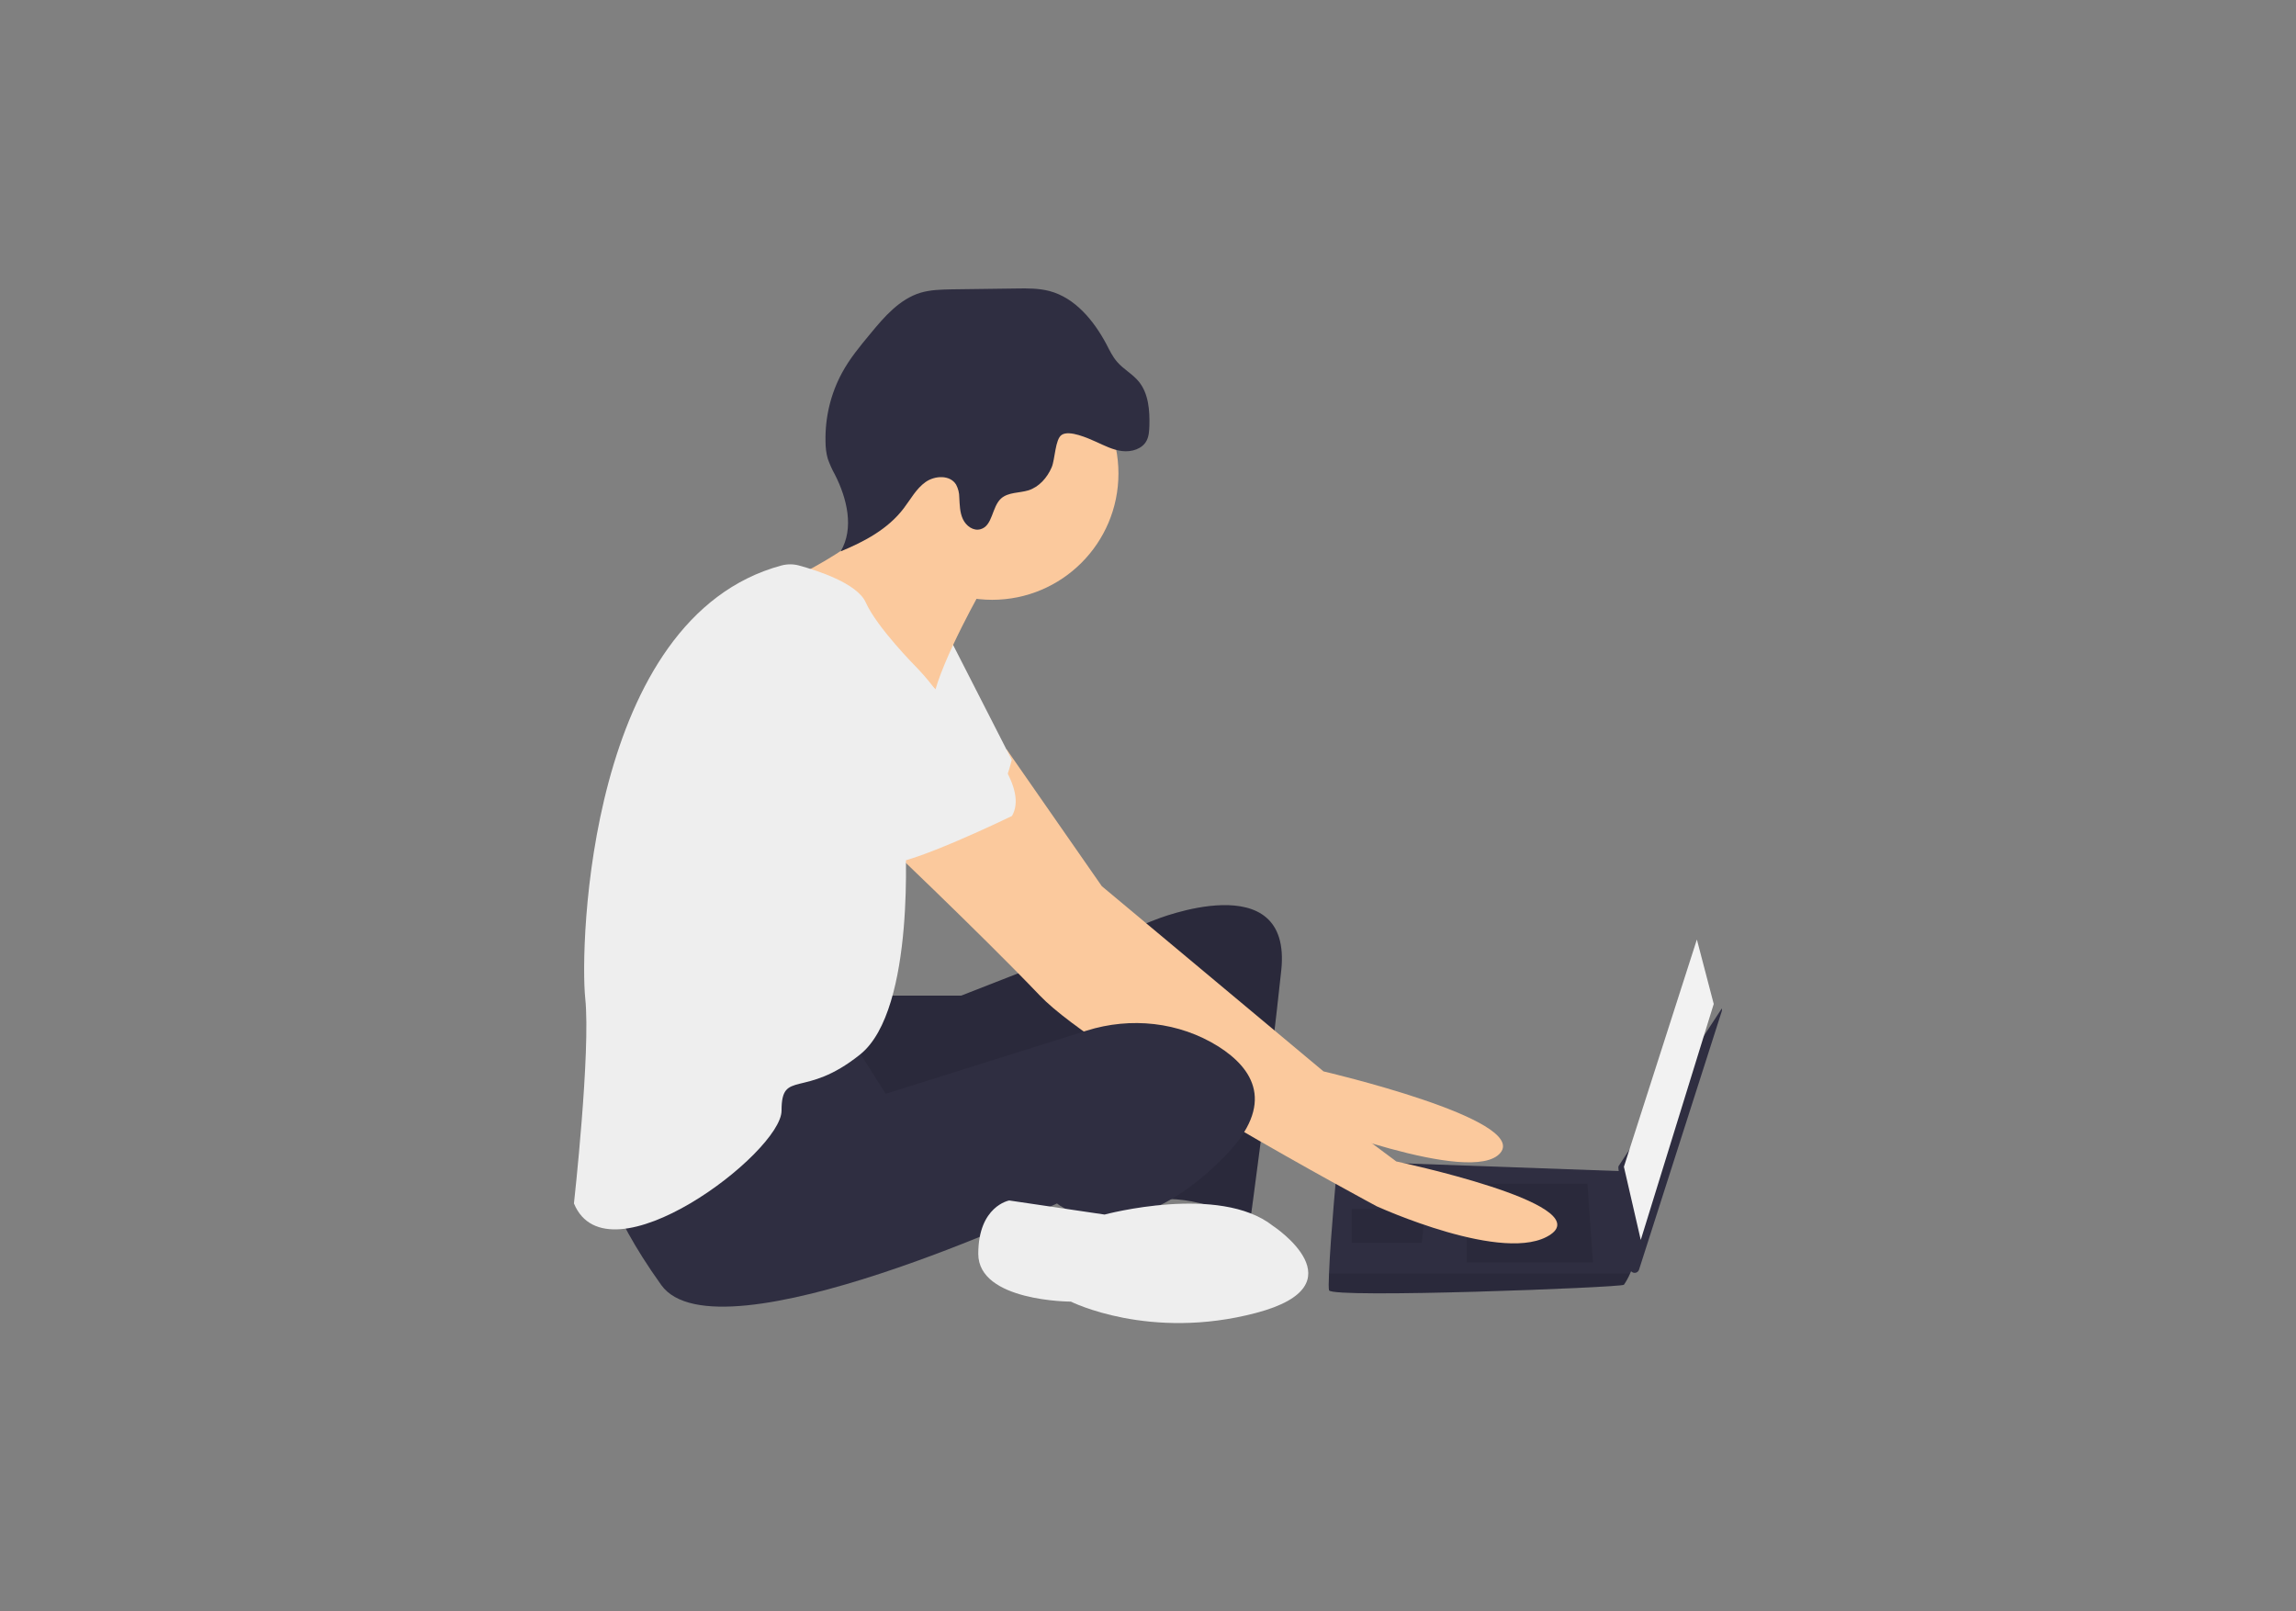 <?xml version="1.0" encoding="utf-8"?>
<!-- Generator: Adobe Illustrator 23.0.2, SVG Export Plug-In . SVG Version: 6.00 Build 0)  -->
<svg version="1.1" id="ade8c9af-7e2e-4eda-b5c8-b06129257226"
	 xmlns="http://www.w3.org/2000/svg" xmlns:xlink="http://www.w3.org/1999/xlink" x="0px" y="0px" viewBox="0 0 1076.1 755.2"
	 style="enable-background:new 0 0 1076.1 755.2;" xml:space="preserve">
<rect x="0" y="0" width="1076.1" height="755.2" fill="#808080" stroke="none"/>
<style type="text/css">
	.st0{fill:#2F2E41;}
	.st1{opacity:0.1;enable-background:new    ;}
	.st2{fill:#FBC99D;}
	.st3{fill:#EEEEEE;}
	.st4{fill:#F2F2F2;}
</style>
<title>web_developer</title>
<path class="st0" d="M413.7,466.6h36.8l90.8-35.5c0,0,64.5-26.3,59.2,23.7s-14.5,117.1-14.5,117.1s-28.9-13.2-44.7-9.2
	s-5.3-80.3-5.3-80.3s-128.9,61.8-140.8,53.9c-11.8-7.9-14.5-63.2-14.5-63.2L413.7,466.6z"/>
<path class="st1" d="M413.7,466.6h36.8l90.8-35.5c0,0,64.5-26.3,59.2,23.7s-14.5,117.1-14.5,117.1s-28.9-13.2-44.7-9.2
	s-5.3-80.3-5.3-80.3s-128.9,61.8-140.8,53.9c-11.8-7.9-14.5-63.2-14.5-63.2L413.7,466.6z"/>
<path class="st2" d="M471.8,351.2l44.6,64.1l103.9,86.8c0,0,96.1,22.4,82.9,38.2s-93.4-15.8-93.4-15.8S490,437.6,486.1,431.1
	s-47.4-68.4-47.4-68.4L471.8,351.2z"/>
<path class="st3" d="M445.3,299.5l28.9,56.6c0,0-6.6,27.6-17.1,30.3c-10.5,2.6-55.3-34.2-55.3-34.2L445.3,299.5z"/>
<path class="st0" d="M807,472.6c0.1,0.4,0.1,0.8,0,1.2L768.2,595c-0.4,1.2-1.6,1.8-2.8,1.4c-0.8-0.3-1.4-1-1.5-1.8l-5.4-47.2
	c0-0.3,0-0.6,0.1-0.9"/>
<polygon class="st4" points="795.3,440.3 803.2,470.5 769,581.1 761.1,546.8 "/>
<path class="st0" d="M622.9,604.7c1.3,3.9,136.8-1.3,138.2-2.6c1.1-1.6,2.1-3.4,2.9-5.3c1.2-2.6,2.4-5.3,2.4-5.3l-5.3-42.6
	l-134.2-4.8c0,0-3.4,36.1-4,52.6C622.7,601,622.7,604,622.9,604.7z"/>
<polygon class="st1" points="744,554.7 746.6,591.6 687.4,591.6 687.4,554.7 "/>
<polygon class="st1" points="667.7,566.6 668,566.5 666.4,582.4 633.5,582.4 633.5,566.6 "/>
<path class="st1" d="M622.9,604.7c1.3,3.9,136.8-1.3,138.2-2.6c1.1-1.6,2.1-3.4,2.9-5.3H622.8C622.7,601,622.7,604,622.9,604.7z"/>
<circle class="st2" cx="465" cy="221.9" r="59.2"/>
<path class="st2" d="M461.1,274.5c0,0-19.7,34.2-23.7,52.6s-59.2-36.8-59.2-36.8l-7.2-19.1c0,0,52-24.3,48-44.1
	S461.1,274.5,461.1,274.5z"/>
<path class="st2" d="M471.6,377.1l53.9,71.1l128.9,96.1c0,0,93.4,19.7,72.4,34.2s-81.6-13.2-81.6-13.2S515,495.5,487.4,466.6
	S408.5,389,408.5,389L471.6,377.1z"/>
<path class="st0" d="M399.3,487.6l15.8,25l94.2-29.6c20.7-6.5,43.3-4.1,61.7,7.4c16.4,10.4,27,26.8,3.3,51.2
	c-47.4,48.7-78.9,22.4-78.9,22.4s-159.2,75-185.5,38.2s-27.6-55.3-27.6-55.3S383.5,483.7,399.3,487.6z"/>
<path class="st3" d="M596.6,574.5c0,0,42.1,27.6-7.9,40.8c-50,13.2-86.8-5.3-86.8-5.3s-43.4,0-43.4-22.4s14.5-25,14.5-25l44.7,6.6
	C517.7,569.2,571.6,554.7,596.6,574.5z"/>
<path class="st0" d="M513.6,207c4,1.8,8,3.9,12.4,4.4s9.4-1,11.4-4.9c1.1-2.1,1.2-4.6,1.3-7c0.2-7.2-0.4-15-4.9-20.6
	c-2.9-3.6-7.2-5.8-10.2-9.3c-2.2-2.5-3.6-5.5-5.1-8.4c-5.9-11-14.6-21.6-26.6-24.8c-5-1.3-10.3-1.3-15.5-1.2l-30.4,0.4
	c-4.9,0.1-9.9,0.2-14.6,1.6c-9.8,3-16.9,11.2-23.4,19.1c-4.9,5.9-9.8,11.8-13.4,18.5c-5.3,9.8-7.9,20.8-7.7,31.9
	c0,2.9,0.3,5.7,1.1,8.4c0.9,2.5,2,5,3.3,7.3c5.7,11.2,9.1,25.2,2.7,36c11.2-4.6,22.2-10.5,29.5-20.1c3.3-4.3,5.9-9.3,10.3-12.4
	s11.5-3.4,14.3,1.2c1,1.9,1.5,3.9,1.5,6c0.2,3.4,0.2,7,1.7,10.2s4.9,5.7,8.3,4.7c5.7-1.6,5.2-10.4,9.6-14.4c3.4-3,8.5-2.5,12.8-3.8
	c5-1.6,8.8-5.9,10.9-10.8c1.6-3.7,1.6-13.2,4.7-15.2C501.2,201.4,510,205.4,513.6,207z"/>
<path class="st3" d="M366.3,265c2.7-0.7,5.5-0.7,8.1,0c8.4,2.3,27.4,8.3,31.4,17.4c5.3,11.8,23.7,30.3,23.7,30.3s25,25,19.7,42.1
	c-5.3,17.1-25,36.8-25,36.8s5.3,81.6-21.1,102.6c-26.3,21.1-36.8,6.6-36.8,26.3S284.8,602.1,269,564c0,0,7.9-71.1,5.3-96.1
	C271.7,443.3,275.5,289.5,366.3,265z"/>
<path class="st3" d="M408.5,298.2c0,0,80.3,59.2,65.8,84.2c0,0-48.7,23.7-59.2,22.4s-51.3-47.4-61.8-51.3S337.4,278.4,408.5,298.2z"
	/>
</svg>
